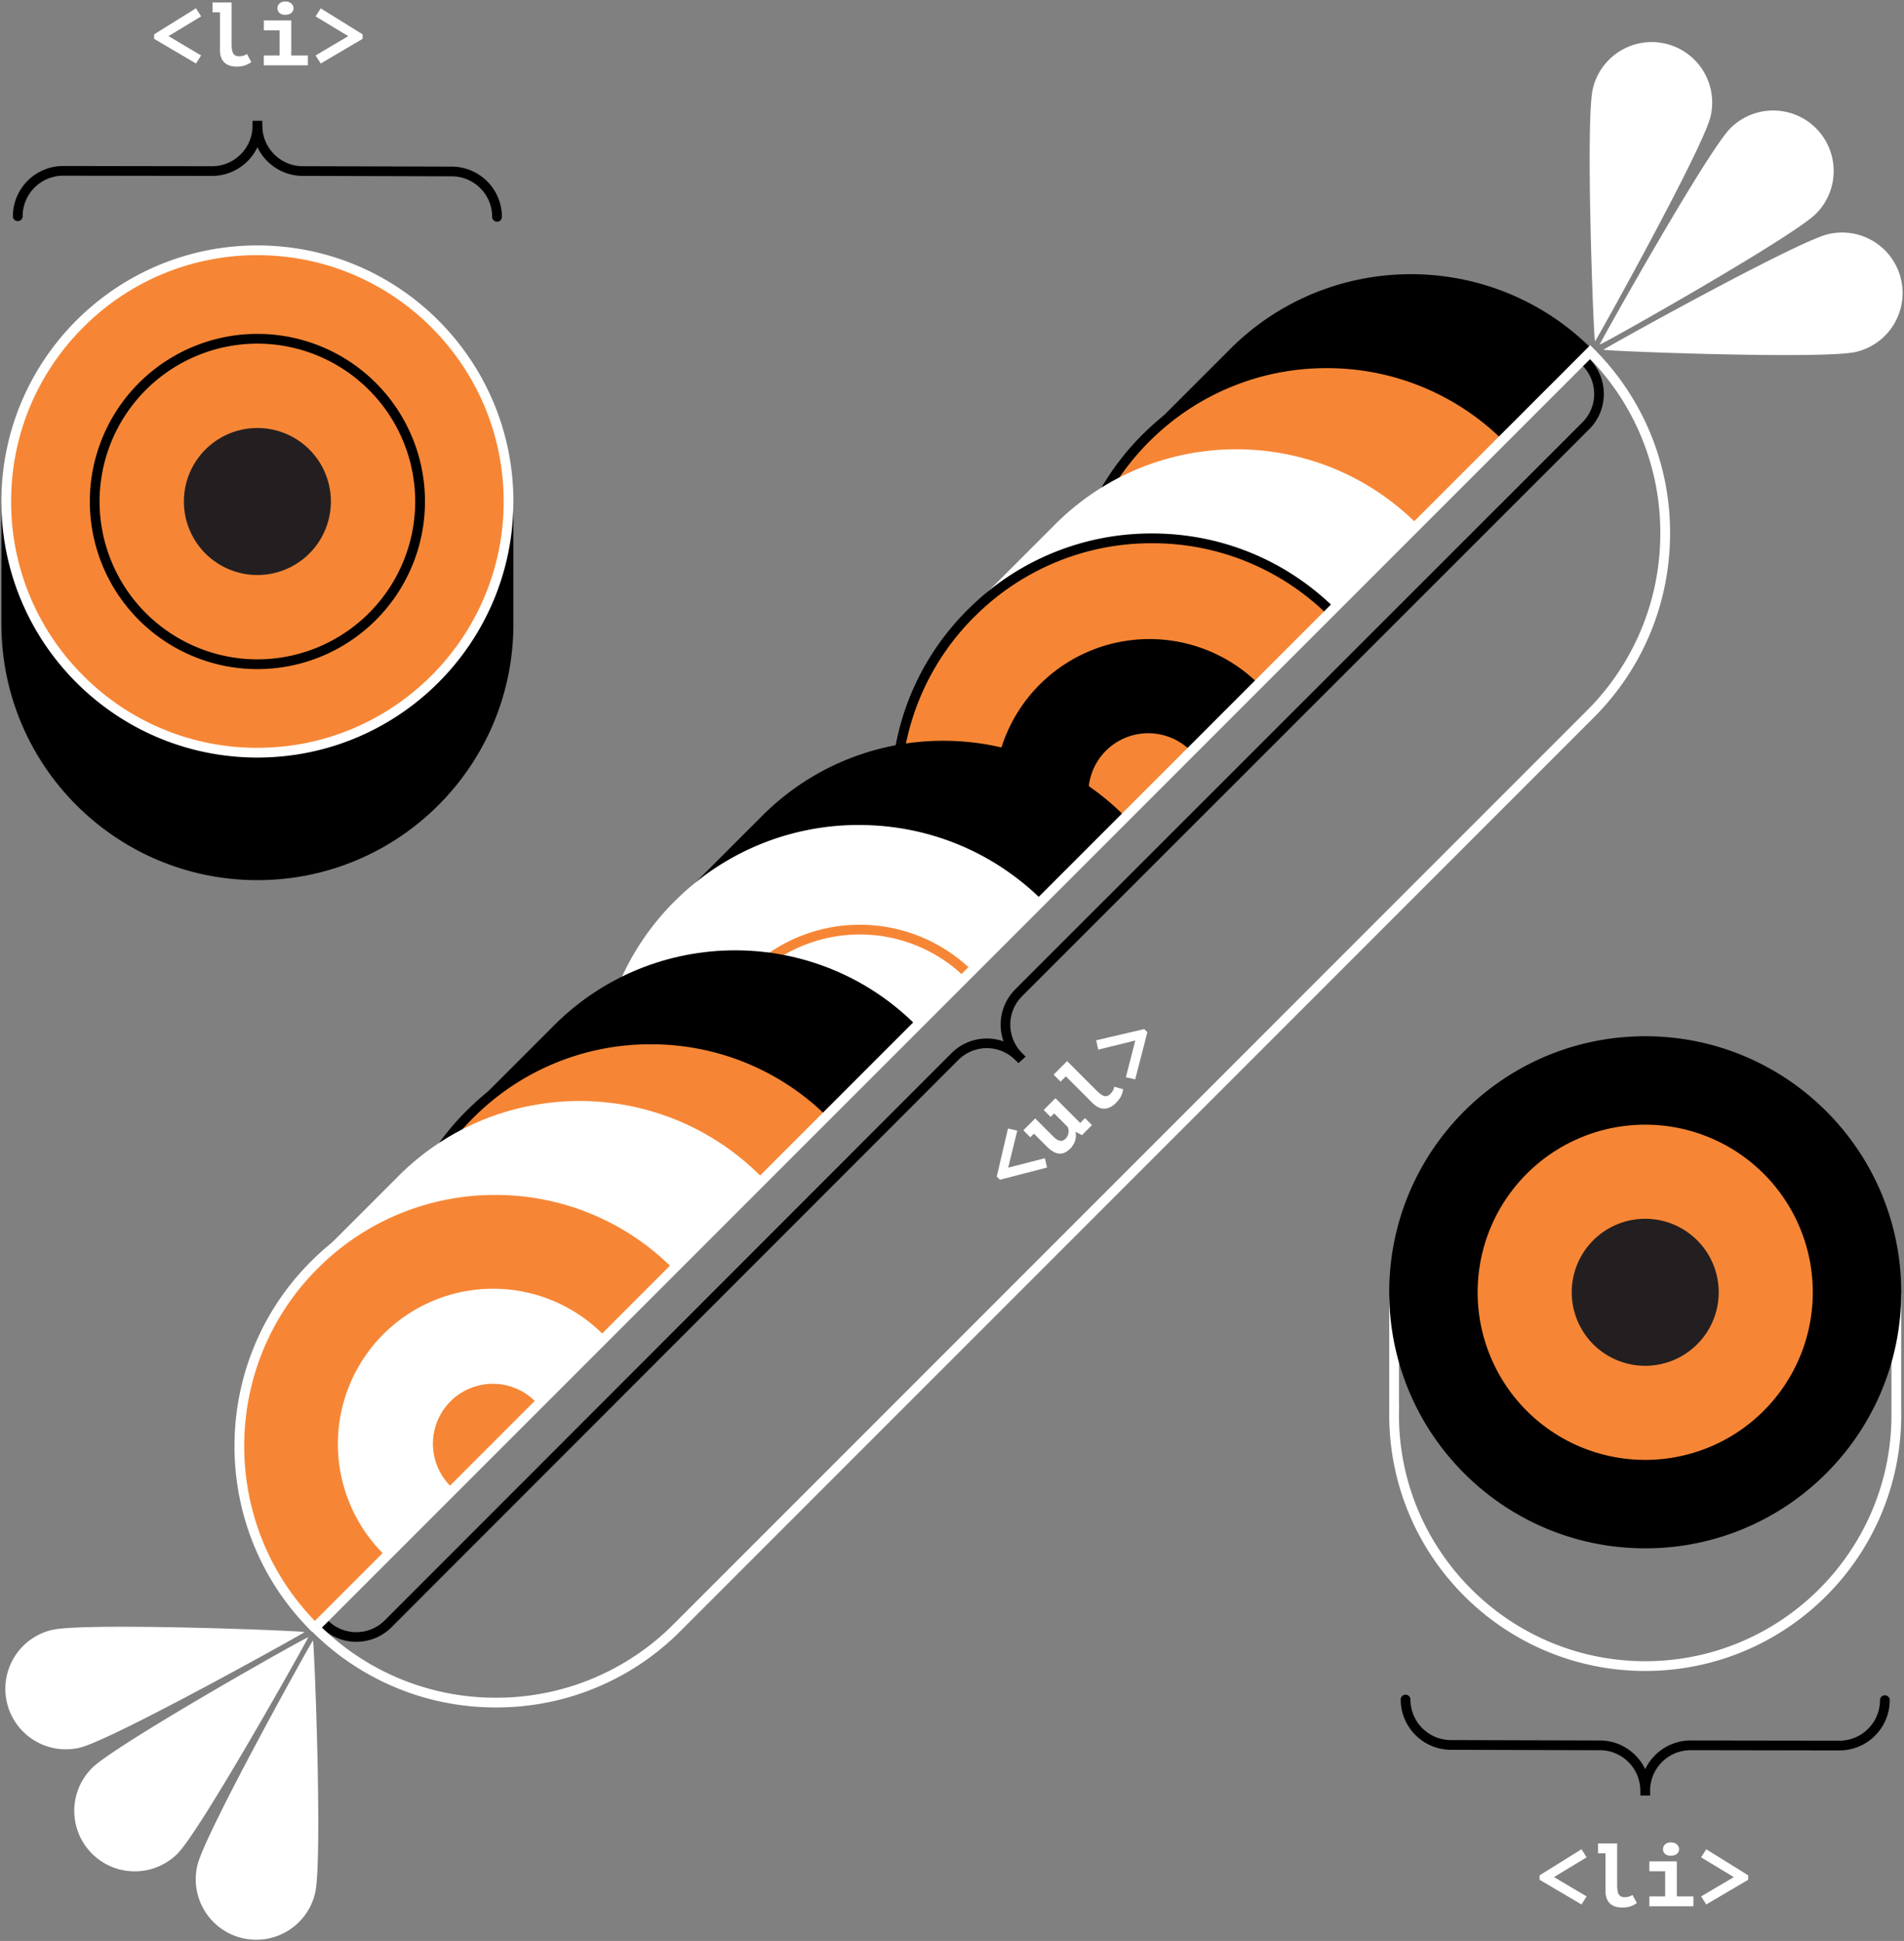 <svg xmlns="http://www.w3.org/2000/svg" viewBox="0 0 782 797"><rect x="0" y="0" width="782" height="797" fill="#808080" stroke="none"/><path d="M146.34 674.16c-5.25 0-10.49-2-14.47-5.98l2.8-2.8a16.52 16.52 0 0 0 23.17.15l.17-.17 232.12-232.24.69-.7a20.5 20.5 0 0 1 21.35-4.8 20.5 20.5 0 0 1 4.8-21.36l233.16-233.04a16.39 16.39 0 0 0 4.62-11.44c0-4.4-1.72-8.55-4.84-11.67l2.8-2.8a20.28 20.28 0 0 1 6 14.47c0 5.46-2.13 10.6-6 14.47l-.24.23-232.7 232.59a16.52 16.52 0 0 0 0 23.33l1.49 1.48-2.96 2.65-1.35-1.31a16.52 16.52 0 0 0-23-.32l-.33.33-232.58 232.7-.23.25a20.4 20.4 0 0 1-14.47 5.98Zm471.93-495.18 35.6-35.6c-41.06-41.06-107.64-41.06-148.7 0l-.58.6-34.41 34.4c41.11-40.45 107.23-40.25 148.09.6Z"/><path fill="#f68635" d="M619.24 179.96c-40.86-40.86-106.98-41.05-148.08-.6l-.61.6c-41.06 41.06-41.06 107.63 0 148.7"/><path d="M469.14 330.07c-41.78-41.78-41.78-109.75 0-151.53l.61-.6a106.47 106.47 0 0 1 75.14-30.77h.41c28.47.1 55.23 11.25 75.36 31.38l-2.83 2.82a102.5 102.5 0 0 0-72.55-30.2h-.38a102.48 102.48 0 0 0-72.34 29.62l-.6.59c-40.21 40.2-40.21 105.64 0 145.86Z"/><path fill="#fff" d="m546.5 250.87 35.6-35.6c-41.06-41.06-107.63-41.06-148.7 0l-.58.6-34.4 34.4c41.1-40.45 107.22-40.26 148.08.6Z"/><path fill="#f68635" d="M547.48 251.85c-40.86-40.86-106.98-41.06-148.09-.6l-.6.6c-41.07 41.06-41.07 107.63 0 148.69"/><path d="M397.37 401.95a106.44 106.44 0 0 1-31.38-75.76c0-28.62 11.14-55.52 31.38-75.76l.36-.36.26-.24a106.34 106.34 0 0 1 75.55-30.78c28.46.1 55.22 11.25 75.35 31.38l-2.83 2.83a102.5 102.5 0 0 0-72.54-30.2h-.39a102.5 102.5 0 0 0-72.33 29.62l-.6.57A102.47 102.47 0 0 0 370 326.2a102.5 102.5 0 0 0 30.2 72.93Z"/><path d="m454.71 343.56-.5-.47a24.6 24.6 0 1 1 34.8-34.8c.17.16.32.33.48.5l27.69-27.7-.48-.48a63.76 63.76 0 0 0-90.17 90.16l.5.48Z"/><path d="m426.15 370.57 35.6-35.6c-41.06-41.06-107.63-41.06-148.7 0l-.58.6-34.4 34.4c41.1-40.45 107.22-40.26 148.08.6Z"/><path fill="#fff" d="M427.13 371.55c-40.86-40.86-106.98-41.06-148.09-.6l-.6.6c-41.07 41.06-41.07 107.63 0 148.69"/><path fill="#fff" d="M277.02 521.65c-41.77-41.77-41.77-109.74 0-151.52l.62-.6a106.48 106.48 0 0 1 75.14-30.77h.4c28.47.1 55.23 11.24 75.36 31.37l-2.83 2.83a102.5 102.5 0 0 0-72.54-30.2h-.4a102.49 102.49 0 0 0-72.32 29.62l-.6.58c-40.22 40.21-40.22 105.65 0 145.87Z"/><path fill="#f68635" d="m334.87 464.78-.14-.13c-.14-.13-.28-.26-.4-.4a26.43 26.43 0 0 1-7.8-18.8 26.64 26.64 0 0 1 45.8-18.42l.14.14-2.91 2.75-.16-.17-.27-.3a22.64 22.64 0 0 0-31.98 0 22.45 22.45 0 0 0-6.62 16c-.02 6 2.37 11.75 6.62 15.98l.3.29.16.14Z"/><path fill="#f68635" d="m307.16 492.45-.51-.5a65.83 65.83 0 0 1-.01-93 65.83 65.83 0 0 1 93 0l.48.5-2.84 2.81-.48-.49a61.83 61.83 0 0 0-87.33 0 61.35 61.35 0 0 0-18.1 43.68c0 16.5 6.43 32 18.1 43.66l.47.46Z"/><path d="m340.67 456.62 35.6-35.6c-41.06-41.06-107.63-41.06-148.7 0l-.58.6-34.4 34.4c41.1-40.45 107.22-40.26 148.08.6Z"/><path fill="#f68635" d="M341.65 457.6c-40.86-40.87-106.98-41.06-148.09-.6l-.6.6c-41.07 41.05-41.07 107.63 0 148.69"/><path d="M191.54 607.7a106.44 106.44 0 0 1-31.38-75.76c0-28.62 11.14-55.52 31.38-75.76l.4-.39.22-.22a106.47 106.47 0 0 1 75.14-30.77h.4c28.47.1 55.23 11.25 75.36 31.38l-2.83 2.83a102.49 102.49 0 0 0-72.54-30.2l-.39-.01a102.49 102.49 0 0 0-72.33 29.62l-.6.58a102.46 102.46 0 0 0-30.21 72.94 102.5 102.5 0 0 0 30.2 72.93Z"/><path fill="#fff" d="m276.77 518.49.48.49 35.6-35.6-.48-.5c-41.06-41.06-107.63-41.06-148.7 0l-.58.6-36.36 36.36.5-.49c41.1-40.45 108.68-41.72 149.54-.86Z"/><path fill="#f68635" d="m278.23 519.96-.48-.5c-40.86-40.86-106.98-41.05-148.09-.6l-.6.6c-41.07 41.06-41.07 107.64 0 148.7l.49.48"/><path fill="#fff" d="m128.15 670.07-.5-.5c-41.79-41.77-41.79-109.75-.01-151.52l.42-.41.2-.2a106.46 106.46 0 0 1 75.14-30.77h.4c28.47.1 55.23 11.25 75.36 31.38l.49.5-2.85 2.81-.47-.48a102.5 102.5 0 0 0-72.54-30.2h-.4a102.48 102.48 0 0 0-72.33 29.62l-.6.58c-40.21 40.21-40.21 105.65 0 145.86l.48.47Z"/><path fill="#fff" d="m185.52 610.7-.5-.47a24.6 24.6 0 0 1 34.8-34.8l.48.5 27.69-27.69-.48-.49a63.76 63.76 0 0 0-90.17 90.17l.5.48Z"/><path fill="#fff" d="M203.72 701.11a106.44 106.44 0 0 1-75.76-31.38l-1.41-1.41 526.58-526.58 1.41 1.42a106.44 106.44 0 0 1 31.38 75.76c0 28.62-11.14 55.52-31.38 75.76L279.49 669.73a106.43 106.43 0 0 1-75.77 31.38Zm-71.5-32.8a102.43 102.43 0 0 0 71.5 28.8 102.5 102.5 0 0 0 72.94-30.2L651.7 291.84a102.47 102.47 0 0 0 30.21-72.93 102.4 102.4 0 0 0-28.8-71.5Zm-5.64 4.02c-.4-.4-79.1 43.98-88.8 53.68a24.84 24.84 0 0 0 35.13 35.13c9.7-9.7 53.87-88.6 53.67-88.8Zm-1.52-2.14c-.13-.57-90.4-4.06-103.76-.9a24.84 24.84 0 1 0 11.48 48.34c13.35-3.17 92.35-47.17 92.28-47.44Zm3.46 3.45c.56.14 4.06 90.41.89 103.76a24.84 24.84 0 0 1-48.34-11.48c3.17-13.35 47.17-92.34 47.45-92.28Zm528.52-532.19c.41.4 79.1-43.97 88.8-53.67a24.84 24.84 0 0 0-35.13-35.13c-9.7 9.7-53.87 88.6-53.67 88.8Zm1.52 2.15c.14.56 90.41 4.06 103.76.89a24.84 24.84 0 0 0-11.48-48.34c-13.34 3.17-92.34 47.17-92.28 47.45Zm-3.45-3.46c-.57-.13-4.06-90.4-.9-103.76a24.84 24.84 0 0 1 48.34 11.48c-3.17 13.35-47.17 92.35-47.44 92.28Z"/><path fill="#fff" d="m410.68 484.43-1.3-1.3 4.61-19.74 3.83.87-3.75 15.21 15.09-3.88.86 3.83Zm17.96-28.64 4.84-4.85 9.07 9.07 1.1 1.1 1.98-1.99 2.87 2.87-4.12 4.12-2.53-1.33-.1.1c.25 1.06.2 2.2-.16 3.44a8.52 8.52 0 0 1-4.08 4.86 4.6 4.6 0 0 1-2.25.53 5.65 5.65 0 0 1-2.5-.72 12.53 12.53 0 0 1-2.87-2.25l-5.24-5.23-1.49 1.48-2.86-2.87 4.87-4.87 7.4 7.4c1.06 1.06 2 1.66 2.8 1.79.81.13 1.58-.17 2.31-.9a4.37 4.37 0 0 0 .83-4.8l-5.55-5.55-1.46 1.46Zm4.09-14.52 5.55-5.55 12.04 12.04c1.34 1.34 2.43 2.1 3.28 2.3.85.18 1.64-.09 2.37-.81.54-.54.93-1.04 1.16-1.5.25-.49.44-1 .56-1.53l3.63 1.07c-.1.49-.22.96-.36 1.42a8.12 8.12 0 0 1-1.34 2.7c-.33.45-.74.92-1.22 1.4-1.63 1.64-3.28 2.44-4.93 2.43-1.65-.02-3.24-.8-4.77-2.32l-10.94-10.95-2.17 2.17Zm33.51 1.93-3.83-.86 3.88-15.09-15.22 3.75-.86-3.83 19.73-4.61 1.3 1.3Zm166.11 328.68v-1.84l17.2-10.7 2.1 3.32-13.4 8.11 13.4 7.93-2.1 3.31Zm23.99-14.93h7.85v17.03c0 1.9.23 3.2.7 3.94.47.74 1.22 1.1 2.25 1.1a6.2 6.2 0 0 0 1.88-.23c.49-.16.98-.39 1.47-.68l1.8 3.31c-.4.28-.83.53-1.24.76a8.26 8.26 0 0 1-2.86.96c-.55.08-1.17.13-1.86.13-2.31 0-4.04-.6-5.2-1.77-1.15-1.18-1.73-2.85-1.73-5.02V761h-3.06v-4.05Zm21.08 21.75h6.49v-10.32h-6.49v-4.06h11.28v14.38h6.81v4.05h-18.09Zm5.6-19.39c0-.76.28-1.41.85-1.95a3.27 3.27 0 0 1 2.36-.81 3.6 3.6 0 0 1 2.47.8c.61.55.92 1.2.92 1.96 0 .79-.3 1.43-.92 1.94-.62.5-1.44.75-2.47.75-1.01 0-1.8-.25-2.36-.75a2.48 2.48 0 0 1-.85-1.94Zm17.77 22.7-2.1-3.31 13.41-7.92-13.42-8.11 2.1-3.32L718 770.04v1.84Zm76.06-246.52v40.66h-.02l.02 4.01a32.64 32.64 0 0 0 0 .83c0 55.77-45.36 101.14-101.13 101.14-55.77 0-101.15-45.37-101.15-101.13l.01-.5v-.3l.05-4.05h-.05v-40.66Zm4-4H570.58v49.5c0 58.06 47.07 105.14 105.13 105.14 58.07 0 105.15-47.08 105.15-105.14l-.01-.84Z"/><path d="M675.72 633.78a102.47 102.47 0 0 1-72.94-30.21 102.46 102.46 0 0 1-30.2-72.93 102.5 102.5 0 0 1 30.2-72.94 102.46 102.46 0 0 1 72.94-30.2c56.87 0 103.14 46.26 103.14 103.14 0 56.87-46.27 103.14-103.14 103.14Z"/><path d="M675.72 429.5c55.77 0 101.14 45.37 101.14 101.14s-45.37 101.14-101.14 101.14a100.49 100.49 0 0 1-71.52-29.62 100.47 100.47 0 0 1-29.63-71.52c0-27.02 10.52-52.42 29.63-71.52a100.48 100.48 0 0 1 71.52-29.62m0-4c-58.07 0-105.15 47.07-105.15 105.14s47.08 105.14 105.15 105.14c58.06 0 105.14-47.07 105.14-105.14S733.78 425.5 675.72 425.5Z"/><path fill="#f68635" d="M744.54 530.64a68.82 68.82 0 1 1-137.65 0 68.82 68.82 0 0 1 137.65 0Z"/><path fill="#231f20" d="M705.9 530.64a30.18 30.18 0 1 1-60.37 0 30.18 30.18 0 0 1 60.37 0Z"/><path d="M677.72 737.3h-4l-.02-2c0-9-7.2-16.35-16.13-16.63l-.53.01-60.82-.18h-.3a20.66 20.66 0 0 1-20.63-20.63 2 2 0 1 1 4 0c0 9.1 7.33 16.5 16.38 16.64h.28l60.29.17.82-.01c8.22 0 15.33 4.83 18.65 11.8a20.66 20.66 0 0 1 18.64-11.8l61.16.09c9.17 0 16.63-7.47 16.63-16.64a2 2 0 1 1 4 0 20.66 20.66 0 0 1-20.63 20.64l-61.16-.1a16.65 16.65 0 0 0-16.63 16.64Z"/><path fill="#fff" d="M63.3 15.95V14.1L80.5 3.4l2.1 3.33-13.4 8.1 13.4 7.93-2.1 3.31ZM87.28 1.02h7.85v17.03c0 1.9.23 3.2.7 3.94.46.74 1.21 1.1 2.24 1.1.77 0 1.4-.07 1.89-.23a7.2 7.2 0 0 0 1.47-.68l1.8 3.31c-.4.27-.82.52-1.25.76a8.09 8.09 0 0 1-2.85.96c-.56.08-1.18.13-1.86.13-2.31 0-4.05-.6-5.2-1.77-1.16-1.18-1.73-2.86-1.73-5.02V5.07h-3.06V1.02Zm21.08 21.75h6.48V12.45h-6.48V8.39h11.27v14.38h6.82v4.05h-18.1v-4.05Zm5.6-19.39c0-.76.28-1.41.85-1.95a3.28 3.28 0 0 1 2.36-.81 3.6 3.6 0 0 1 2.46.8 2.52 2.52 0 0 1 0 3.9c-.6.5-1.43.75-2.47.75-1 0-1.79-.25-2.35-.75a2.48 2.48 0 0 1-.85-1.94Zm17.76 22.7-2.1-3.31 13.42-7.93-13.42-8.1 2.1-3.32 17.21 10.69v1.84Z"/><path d="M105.72 359.41c-56.88 0-103.15-46.27-103.15-103.14l.04-2.84h-.03v-44.65h206.27v47.49c0 56.88-46.26 103.14-103.13 103.14Z"/><path d="M206.85 210.78v40.65h-.02l.02 4.02v.82c0 55.77-45.36 101.14-101.13 101.14-55.77 0-101.15-45.37-101.15-101.12l.01-.5v-.3l.05-4.06h-.05v-40.65h202.27m4-4H.58v49.49c0 58.07 47.07 105.14 105.14 105.14 58.06 0 105.14-47.07 105.14-105.14l-.01-.84Z"/><path fill="#f68635" d="M105.72 309.07a102.47 102.47 0 0 1-72.94-30.21 102.46 102.46 0 0 1-30.2-72.94c0-27.55 10.72-53.45 30.2-72.93a102.47 102.47 0 0 1 72.94-30.2c56.87 0 103.14 46.26 103.14 103.14 0 56.87-46.27 103.14-103.14 103.14Z"/><path fill="#fff" d="M105.72 104.78c55.77 0 101.14 45.38 101.14 101.15 0 55.76-45.37 101.14-101.14 101.14a100.49 100.49 0 0 1-71.52-29.63 100.48 100.48 0 0 1-29.63-71.51c0-27.02 10.52-52.42 29.63-71.52a100.48 100.48 0 0 1 71.52-29.63m0-4C47.65 100.78.57 147.86.57 205.93c0 58.06 47.08 105.14 105.15 105.14 58.06 0 105.14-47.07 105.14-105.14s-47.08-105.15-105.14-105.15Z"/><path fill="#f68635" d="M105.72 272.75a66.9 66.9 0 0 1-66.83-66.83 66.9 66.9 0 0 1 66.83-66.82 66.9 66.9 0 0 1 66.82 66.82 66.9 66.9 0 0 1-66.82 66.83Z"/><path d="M105.72 141.1a64.9 64.9 0 0 1 64.82 64.82 64.9 64.9 0 0 1-64.82 64.83 64.9 64.9 0 0 1-64.83-64.83 64.9 64.9 0 0 1 64.83-64.82m0-4a68.82 68.82 0 1 0 0 137.65 68.82 68.82 0 0 0 0-137.65Z"/><path fill="#231f20" d="M135.9 205.93a30.18 30.18 0 1 1-60.37 0 30.18 30.18 0 0 1 60.37 0Z"/><path d="M204.14 91.03a2 2 0 0 1-2-2c0-9.08-7.32-16.49-16.38-16.63h-.28l-60.29-.17-.82.01a20.66 20.66 0 0 1-18.64-11.8 20.66 20.66 0 0 1-18.65 11.8l-61.16-.09A16.65 16.65 0 0 0 9.3 88.8a2 2 0 1 1-4 0 20.66 20.66 0 0 1 20.64-20.64l61.15.1c9.17 0 16.63-7.47 16.63-16.64v-2h4l.03 2c0 9 7.18 16.35 16.12 16.63l.53-.01 60.82.18h.3a20.66 20.66 0 0 1 20.63 20.63 2 2 0 0 1-2 2Z"/></svg>